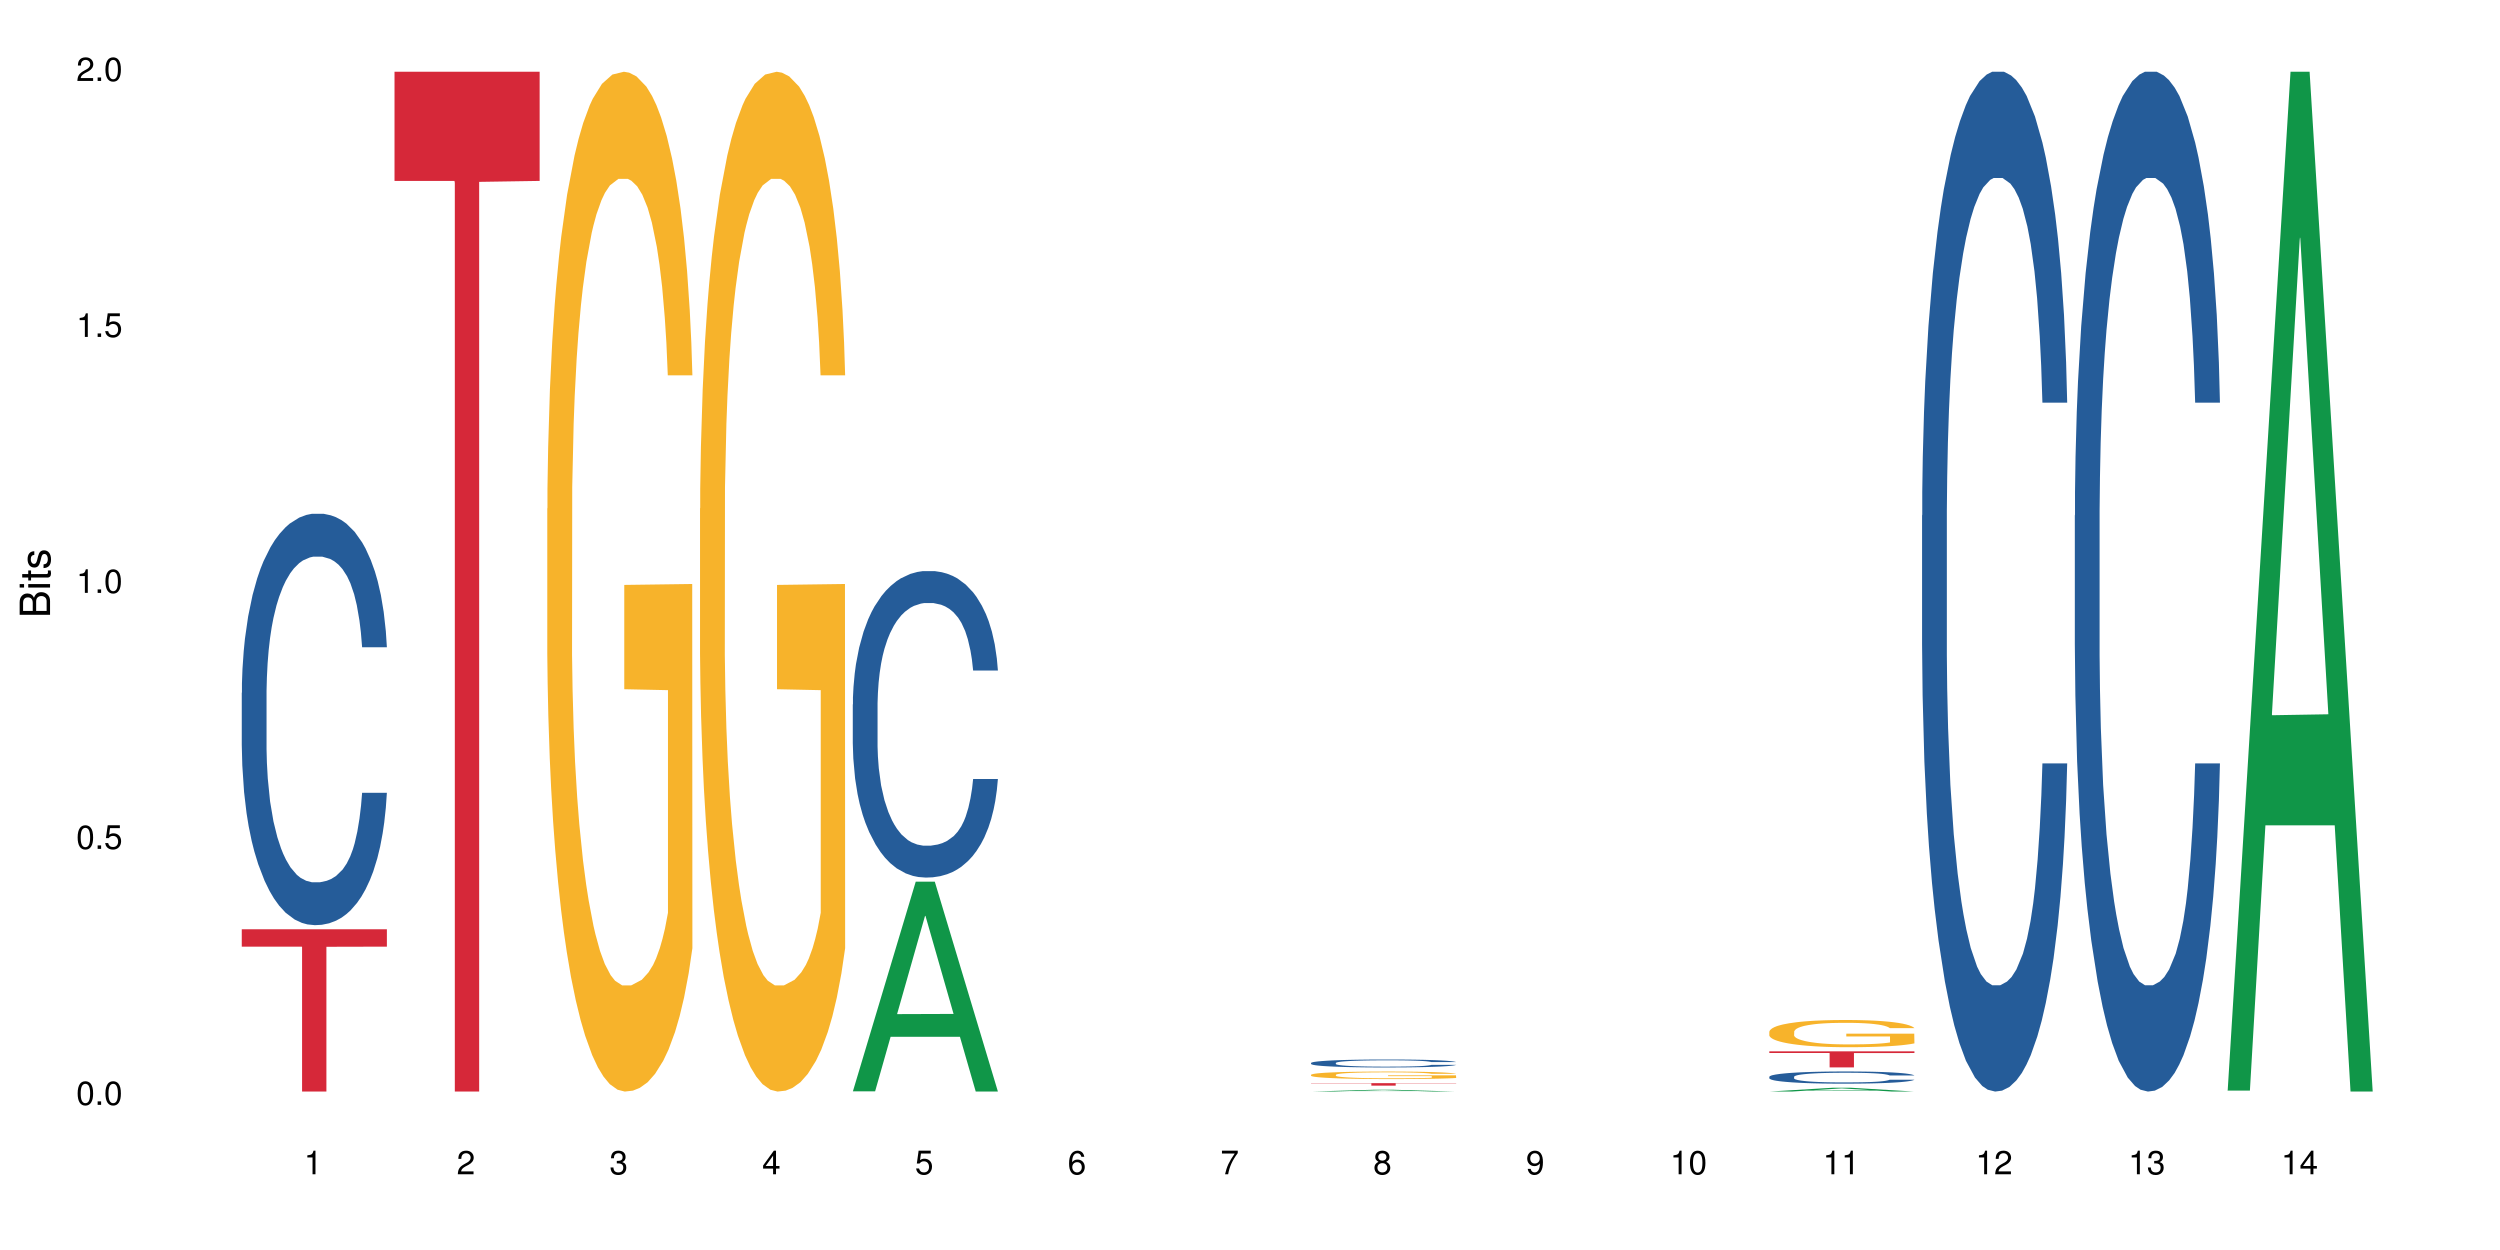<?xml version="1.0" encoding="UTF-8"?>
<svg xmlns="http://www.w3.org/2000/svg" xmlns:xlink="http://www.w3.org/1999/xlink" width="720pt" height="360pt" viewBox="0 0 720 360" version="1.1">
<defs>
<g>
<symbol overflow="visible" id="glyph0-0">
<path style="stroke:none;" d=""/>
</symbol>
<symbol overflow="visible" id="glyph0-1">
<path style="stroke:none;" d="M 2.641 -6.797 C 2 -6.797 1.422 -6.531 1.078 -6.047 C 0.641 -5.453 0.406 -4.547 0.406 -3.297 C 0.406 -1 1.188 0.219 2.641 0.219 C 4.078 0.219 4.859 -1 4.859 -3.234 C 4.859 -4.562 4.656 -5.438 4.203 -6.047 C 3.844 -6.531 3.281 -6.797 2.641 -6.797 Z M 2.641 -6.047 C 3.547 -6.047 4 -5.125 4 -3.312 C 4 -1.375 3.562 -0.484 2.625 -0.484 C 1.734 -0.484 1.281 -1.422 1.281 -3.281 C 1.281 -5.141 1.734 -6.047 2.641 -6.047 Z M 2.641 -6.047 "/>
</symbol>
<symbol overflow="visible" id="glyph0-2">
<path style="stroke:none;" d="M 1.828 -1 L 0.828 -1 L 0.828 0 L 1.828 0 Z M 1.828 -1 "/>
</symbol>
<symbol overflow="visible" id="glyph0-3">
<path style="stroke:none;" d="M 4.562 -6.797 L 1.062 -6.797 L 0.547 -3.094 L 1.328 -3.094 C 1.719 -3.562 2.047 -3.734 2.578 -3.734 C 3.484 -3.734 4.062 -3.109 4.062 -2.094 C 4.062 -1.125 3.484 -0.531 2.578 -0.531 C 1.828 -0.531 1.375 -0.906 1.188 -1.672 L 0.328 -1.672 C 0.453 -1.109 0.547 -0.844 0.75 -0.594 C 1.125 -0.078 1.828 0.219 2.594 0.219 C 3.969 0.219 4.922 -0.781 4.922 -2.219 C 4.922 -3.562 4.031 -4.484 2.719 -4.484 C 2.25 -4.484 1.859 -4.359 1.469 -4.062 L 1.734 -5.969 L 4.562 -5.969 Z M 4.562 -6.797 "/>
</symbol>
<symbol overflow="visible" id="glyph0-4">
<path style="stroke:none;" d="M 2.484 -4.844 L 2.484 0 L 3.328 0 L 3.328 -6.797 L 2.766 -6.797 C 2.469 -5.75 2.281 -5.609 0.984 -5.453 L 0.984 -4.844 Z M 2.484 -4.844 "/>
</symbol>
<symbol overflow="visible" id="glyph0-5">
<path style="stroke:none;" d="M 4.859 -0.828 L 1.281 -0.828 C 1.359 -1.391 1.672 -1.75 2.5 -2.234 L 3.469 -2.75 C 4.406 -3.266 4.906 -3.969 4.906 -4.812 C 4.906 -5.375 4.672 -5.906 4.266 -6.266 C 3.859 -6.625 3.375 -6.797 2.719 -6.797 C 1.859 -6.797 1.219 -6.5 0.844 -5.922 C 0.609 -5.562 0.5 -5.125 0.484 -4.438 L 1.328 -4.438 C 1.359 -4.906 1.406 -5.188 1.531 -5.406 C 1.75 -5.812 2.188 -6.062 2.703 -6.062 C 3.469 -6.062 4.031 -5.516 4.031 -4.781 C 4.031 -4.25 3.719 -3.797 3.125 -3.438 L 2.234 -2.938 C 0.812 -2.141 0.406 -1.5 0.328 0 L 4.859 0 Z M 4.859 -0.828 "/>
</symbol>
<symbol overflow="visible" id="glyph0-6">
<path style="stroke:none;" d="M 2.125 -3.125 L 2.578 -3.125 C 3.516 -3.125 3.984 -2.703 3.984 -1.891 C 3.984 -1.031 3.469 -0.531 2.578 -0.531 C 1.656 -0.531 1.203 -0.984 1.156 -1.969 L 0.312 -1.969 C 0.344 -1.422 0.438 -1.078 0.609 -0.766 C 0.953 -0.109 1.625 0.219 2.547 0.219 C 3.953 0.219 4.859 -0.609 4.859 -1.906 C 4.859 -2.766 4.516 -3.25 3.703 -3.516 C 4.344 -3.766 4.656 -4.25 4.656 -4.938 C 4.656 -6.109 3.875 -6.797 2.578 -6.797 C 1.203 -6.797 0.484 -6.047 0.453 -4.609 L 1.297 -4.609 C 1.312 -5.016 1.344 -5.25 1.453 -5.453 C 1.641 -5.828 2.062 -6.062 2.594 -6.062 C 3.344 -6.062 3.797 -5.625 3.797 -4.906 C 3.797 -4.422 3.609 -4.141 3.25 -3.984 C 3.016 -3.891 2.719 -3.844 2.125 -3.844 Z M 2.125 -3.125 "/>
</symbol>
<symbol overflow="visible" id="glyph0-7">
<path style="stroke:none;" d="M 3.141 -1.625 L 3.141 0 L 3.984 0 L 3.984 -1.625 L 4.984 -1.625 L 4.984 -2.391 L 3.984 -2.391 L 3.984 -6.797 L 3.359 -6.797 L 0.266 -2.516 L 0.266 -1.625 Z M 3.141 -2.391 L 1 -2.391 L 3.141 -5.359 Z M 3.141 -2.391 "/>
</symbol>
<symbol overflow="visible" id="glyph0-8">
<path style="stroke:none;" d="M 4.781 -5.031 C 4.609 -6.141 3.891 -6.797 2.844 -6.797 C 2.094 -6.797 1.422 -6.438 1.031 -5.828 C 0.609 -5.172 0.406 -4.344 0.406 -3.094 C 0.406 -1.953 0.578 -1.234 0.984 -0.625 C 1.359 -0.078 1.953 0.219 2.703 0.219 C 3.984 0.219 4.922 -0.734 4.922 -2.078 C 4.922 -3.344 4.062 -4.234 2.844 -4.234 C 2.172 -4.234 1.641 -3.969 1.281 -3.469 C 1.281 -5.125 1.828 -6.047 2.797 -6.047 C 3.391 -6.047 3.797 -5.672 3.938 -5.031 Z M 2.734 -3.484 C 3.547 -3.484 4.062 -2.922 4.062 -2 C 4.062 -1.156 3.484 -0.531 2.703 -0.531 C 1.922 -0.531 1.328 -1.188 1.328 -2.047 C 1.328 -2.891 1.906 -3.484 2.734 -3.484 Z M 2.734 -3.484 "/>
</symbol>
<symbol overflow="visible" id="glyph0-9">
<path style="stroke:none;" d="M 4.984 -6.797 L 0.438 -6.797 L 0.438 -5.969 L 4.109 -5.969 C 2.5 -3.656 1.828 -2.234 1.328 0 L 2.219 0 C 2.594 -2.172 3.453 -4.047 4.984 -6.094 Z M 4.984 -6.797 "/>
</symbol>
<symbol overflow="visible" id="glyph0-10">
<path style="stroke:none;" d="M 3.75 -3.578 C 4.453 -4 4.688 -4.344 4.688 -4.984 C 4.688 -6.047 3.844 -6.797 2.641 -6.797 C 1.438 -6.797 0.594 -6.047 0.594 -4.984 C 0.594 -4.359 0.828 -4.016 1.516 -3.578 C 0.734 -3.203 0.359 -2.641 0.359 -1.891 C 0.359 -0.641 1.297 0.219 2.641 0.219 C 3.984 0.219 4.922 -0.641 4.922 -1.875 C 4.922 -2.641 4.531 -3.203 3.75 -3.578 Z M 2.641 -6.047 C 3.359 -6.047 3.812 -5.625 3.812 -4.969 C 3.812 -4.344 3.344 -3.922 2.641 -3.922 C 1.922 -3.922 1.453 -4.344 1.453 -4.984 C 1.453 -5.625 1.922 -6.047 2.641 -6.047 Z M 2.641 -3.203 C 3.484 -3.203 4.062 -2.672 4.062 -1.875 C 4.062 -1.062 3.484 -0.531 2.625 -0.531 C 1.797 -0.531 1.219 -1.078 1.219 -1.875 C 1.219 -2.672 1.797 -3.203 2.641 -3.203 Z M 2.641 -3.203 "/>
</symbol>
<symbol overflow="visible" id="glyph0-11">
<path style="stroke:none;" d="M 0.516 -1.547 C 0.672 -0.438 1.406 0.219 2.438 0.219 C 3.188 0.219 3.859 -0.141 4.266 -0.75 C 4.688 -1.406 4.891 -2.25 4.891 -3.484 C 4.891 -4.625 4.703 -5.359 4.312 -5.953 C 3.938 -6.5 3.344 -6.797 2.594 -6.797 C 1.297 -6.797 0.359 -5.844 0.359 -4.516 C 0.359 -3.25 1.234 -2.344 2.453 -2.344 C 3.094 -2.344 3.562 -2.578 4.016 -3.109 C 4 -1.453 3.469 -0.531 2.5 -0.531 C 1.906 -0.531 1.484 -0.906 1.359 -1.547 Z M 2.578 -6.062 C 3.375 -6.062 3.969 -5.406 3.969 -4.531 C 3.969 -3.688 3.375 -3.094 2.547 -3.094 C 1.734 -3.094 1.234 -3.672 1.234 -4.578 C 1.234 -5.438 1.797 -6.062 2.578 -6.062 Z M 2.578 -6.062 "/>
</symbol>
<symbol overflow="visible" id="glyph1-0">
<path style="stroke:none;" d=""/>
</symbol>
<symbol overflow="visible" id="glyph1-1">
<path style="stroke:none;" d="M 0 -0.953 L 0 -4.891 C 0 -5.719 -0.234 -6.344 -0.734 -6.797 C -1.188 -7.234 -1.812 -7.469 -2.5 -7.469 C -3.547 -7.469 -4.188 -7 -4.625 -5.875 C -4.984 -6.672 -5.641 -7.094 -6.531 -7.094 C -7.156 -7.094 -7.734 -6.859 -8.141 -6.391 C -8.562 -5.938 -8.75 -5.344 -8.75 -4.5 L -8.75 -0.953 Z M -4.984 -2.062 L -7.766 -2.062 L -7.766 -4.219 C -7.766 -4.844 -7.688 -5.203 -7.453 -5.5 C -7.219 -5.812 -6.859 -5.969 -6.375 -5.969 C -5.906 -5.969 -5.531 -5.812 -5.297 -5.5 C -5.062 -5.203 -4.984 -4.844 -4.984 -4.219 Z M -0.984 -2.062 L -4 -2.062 L -4 -4.781 C -4 -5.328 -3.859 -5.688 -3.578 -5.953 C -3.297 -6.219 -2.922 -6.359 -2.484 -6.359 C -2.062 -6.359 -1.688 -6.219 -1.406 -5.953 C -1.109 -5.688 -0.984 -5.328 -0.984 -4.781 Z M -0.984 -2.062 "/>
</symbol>
<symbol overflow="visible" id="glyph1-2">
<path style="stroke:none;" d="M -6.281 -1.797 L -6.281 -0.797 L 0 -0.797 L 0 -1.797 Z M -8.75 -1.797 L -8.75 -0.797 L -7.484 -0.797 L -7.484 -1.797 Z M -8.75 -1.797 "/>
</symbol>
<symbol overflow="visible" id="glyph1-3">
<path style="stroke:none;" d="M -6.281 -3.047 L -6.281 -2.016 L -8.016 -2.016 L -8.016 -1.016 L -6.281 -1.016 L -6.281 -0.172 L -5.469 -0.172 L -5.469 -1.016 L -0.719 -1.016 C -0.078 -1.016 0.281 -1.453 0.281 -2.234 C 0.281 -2.469 0.25 -2.719 0.188 -3.047 L -0.641 -3.047 C -0.609 -2.922 -0.594 -2.766 -0.594 -2.562 C -0.594 -2.141 -0.719 -2.016 -1.156 -2.016 L -5.469 -2.016 L -5.469 -3.047 Z M -6.281 -3.047 "/>
</symbol>
<symbol overflow="visible" id="glyph1-4">
<path style="stroke:none;" d="M -4.531 -5.25 C -5.766 -5.25 -6.469 -4.422 -6.469 -2.969 C -6.469 -1.516 -5.719 -0.562 -4.547 -0.562 C -3.562 -0.562 -3.094 -1.062 -2.734 -2.562 L -2.516 -3.484 C -2.344 -4.188 -2.094 -4.469 -1.625 -4.469 C -1.047 -4.469 -0.641 -3.875 -0.641 -3 C -0.641 -2.453 -0.797 -2 -1.062 -1.75 C -1.25 -1.594 -1.422 -1.531 -1.875 -1.469 L -1.875 -0.406 C -0.422 -0.453 0.281 -1.266 0.281 -2.922 C 0.281 -4.5 -0.5 -5.516 -1.719 -5.516 C -2.656 -5.516 -3.172 -4.984 -3.469 -3.734 L -3.703 -2.766 C -3.891 -1.953 -4.156 -1.609 -4.594 -1.609 C -5.172 -1.609 -5.547 -2.125 -5.547 -2.938 C -5.547 -3.75 -5.203 -4.172 -4.531 -4.203 Z M -4.531 -5.25 "/>
</symbol>
</g>
</defs>
<g id="surface37683">
<rect x="0" y="0" width="720" height="360" style="fill:rgb(100%,100%,100%);fill-opacity:1;stroke:none;"/>
<path style=" stroke:none;fill-rule:nonzero;fill:rgb(14.51%,36.078%,60%);fill-opacity:1;" d="M 69.629 199.523 L 69.68 199.414 L 69.68 196.816 L 69.832 192.699 L 70.191 187.504 L 70.547 183.93 L 71.465 177.539 L 72.738 171.367 L 74.062 166.602 L 75.031 163.785 L 75.898 161.621 L 77.887 157.613 L 79.16 155.555 L 80.535 153.715 L 82.219 151.875 L 83.441 150.793 L 86.195 149.059 L 88.234 148.301 L 89.812 147.977 L 93.227 147.977 L 95.266 148.41 L 96.746 148.949 L 98.375 149.816 L 99.75 150.793 L 102.148 153.172 L 104.289 156.207 L 105.258 157.938 L 106.785 161.297 L 107.957 164.543 L 108.773 167.359 L 109.691 171.367 L 110.504 176.238 L 111.117 181.762 L 111.422 186.418 L 104.289 186.418 L 103.93 182.086 L 103.523 178.73 L 102.758 174.289 L 101.992 171.148 L 100.922 168.008 L 99.957 165.953 L 98.629 163.895 L 97.457 162.594 L 96.234 161.621 L 95.062 160.969 L 92.82 160.32 L 90.219 160.32 L 89.254 160.539 L 87.266 161.402 L 86.195 162.16 L 84.664 163.68 L 83.594 165.086 L 82.32 167.25 L 81.453 169.094 L 80.383 171.91 L 79.617 174.398 L 78.754 177.973 L 78.242 180.68 L 77.785 183.711 L 77.375 187.285 L 77.07 191.078 L 76.867 195.082 L 76.766 198.98 L 76.766 215.766 L 76.867 219.664 L 77.121 224.215 L 77.785 230.82 L 78.754 236.559 L 79.875 241.109 L 80.945 244.355 L 81.555 245.871 L 82.371 247.605 L 83.645 249.77 L 85.48 251.938 L 86.551 252.805 L 88.184 253.668 L 89.863 254.102 L 92.105 254.102 L 94.094 253.668 L 95.418 253.129 L 96.797 252.262 L 98.68 250.422 L 99.852 248.688 L 100.871 246.629 L 101.637 244.574 L 102.148 242.84 L 102.91 239.484 L 103.523 235.801 L 103.98 232.012 L 104.289 228.328 L 111.422 228.328 L 111.117 232.66 L 110.66 236.883 L 110.199 240.023 L 109.484 243.816 L 108.672 247.172 L 107.5 250.961 L 106.531 253.453 L 105.258 256.16 L 104.082 258.219 L 102.809 260.059 L 100.922 262.227 L 99.699 263.309 L 98.375 264.281 L 96.797 265.148 L 94.809 265.906 L 92.668 266.34 L 90.68 266.449 L 88.539 266.23 L 86.957 265.797 L 84.867 264.824 L 82.27 262.875 L 80.383 260.816 L 78.906 258.758 L 77.633 256.594 L 76.203 253.668 L 74.371 248.906 L 73.25 245.223 L 72.484 242.191 L 71.617 237.969 L 71.004 234.176 L 70.293 228.113 L 69.781 220.422 L 69.629 214.469 Z M 69.629 199.523 "/>
<path style=" stroke:none;fill-rule:nonzero;fill:rgb(83.922%,15.686%,22.353%);fill-opacity:1;" d="M 69.629 267.629 L 111.422 267.629 L 111.422 272.633 L 94.004 272.676 L 94.004 314.371 L 86.996 314.371 L 86.996 272.719 L 86.895 272.633 L 69.629 272.633 Z M 69.629 267.629 "/>
<path style=" stroke:none;fill-rule:nonzero;fill:rgb(83.922%,15.686%,22.353%);fill-opacity:1;" d="M 113.621 20.664 L 155.418 20.664 L 155.418 52.102 L 138 52.379 L 138 314.371 L 130.988 314.371 L 130.988 52.652 L 130.887 52.102 L 113.621 52.102 Z M 113.621 20.664 "/>
<path style=" stroke:none;fill-rule:nonzero;fill:rgb(96.863%,70.196%,16.863%);fill-opacity:1;" d="M 157.617 146.461 L 157.668 146.191 L 157.668 140.828 L 157.871 128.758 L 158.379 112.129 L 159.043 98.449 L 159.758 87.719 L 160.215 82.086 L 160.98 74.039 L 161.641 68.141 L 163.324 56.07 L 165.465 44.805 L 166.637 39.977 L 167.961 35.414 L 169.848 30.32 L 170.715 28.441 L 173.363 24.148 L 176.371 21.469 L 179.684 20.664 L 181.215 20.93 L 183.305 22.004 L 186.156 24.953 L 187.789 27.637 L 189.062 30.32 L 190.387 33.805 L 192.02 39.172 L 193.547 45.609 L 194.773 52.047 L 195.996 60.094 L 197.016 68.676 L 197.879 78.062 L 198.645 89.328 L 199.105 98.715 L 199.41 108.105 L 192.324 108.105 L 191.918 98.715 L 191.457 91.477 L 190.695 82.625 L 189.93 76.188 L 189.164 71.09 L 187.738 64.117 L 186.516 59.824 L 184.984 56.07 L 183.508 53.656 L 181.824 52.047 L 180.805 51.508 L 178.105 51.508 L 175.66 53.387 L 174.23 55.531 L 173.211 57.68 L 171.785 61.703 L 170.918 64.922 L 170.41 67.066 L 168.879 75.383 L 167.859 82.891 L 167.301 87.988 L 166.586 96.035 L 166.078 103.277 L 165.516 114.004 L 165.211 122.051 L 164.801 140.293 L 164.75 188.574 L 164.906 198.766 L 165.211 209.762 L 165.617 219.418 L 166.23 229.609 L 166.84 237.391 L 167.91 247.852 L 168.828 254.824 L 169.543 259.383 L 170.918 266.625 L 171.48 269.039 L 172.805 273.867 L 174.18 277.625 L 175.863 280.844 L 177.137 282.453 L 179.176 283.793 L 181.773 283.793 L 184.832 282.184 L 186.77 280.039 L 188.094 277.891 L 188.961 276.016 L 190.031 273.062 L 190.797 270.383 L 191.512 267.43 L 192.375 262.871 L 192.375 198.766 L 179.789 198.496 L 179.789 168.457 L 199.359 168.188 L 199.41 273.062 L 198.34 280.305 L 197.016 287.281 L 195.738 292.645 L 194.414 297.203 L 192.527 302.301 L 191 305.52 L 188.656 309.273 L 186.516 311.688 L 184.273 313.297 L 182.285 314.102 L 179.941 314.371 L 177.852 313.836 L 175.609 312.227 L 173.824 310.078 L 172.191 307.398 L 170.562 303.91 L 168.523 298.277 L 167.199 293.719 L 165.82 288.086 L 164.445 281.379 L 163.223 274.137 L 162.406 268.504 L 161.59 262.066 L 160.727 254.02 L 159.91 244.898 L 159.297 236.586 L 158.738 227.195 L 158.328 218.344 L 157.922 206.277 L 157.719 196.621 L 157.617 188.305 Z M 157.617 146.461 "/>
<path style=" stroke:none;fill-rule:nonzero;fill:rgb(96.863%,70.196%,16.863%);fill-opacity:1;" d="M 201.609 146.461 L 201.66 146.191 L 201.66 140.828 L 201.863 128.758 L 202.375 112.129 L 203.035 98.449 L 203.75 87.719 L 204.207 82.086 L 204.973 74.039 L 205.637 68.141 L 207.316 56.07 L 209.457 44.805 L 210.629 39.977 L 211.957 35.414 L 213.844 30.32 L 214.707 28.441 L 217.359 24.148 L 220.367 21.469 L 223.68 20.664 L 225.207 20.93 L 227.297 22.004 L 230.152 24.953 L 231.781 27.637 L 233.059 30.32 L 234.383 33.805 L 236.012 39.172 L 237.543 45.609 L 238.766 52.047 L 239.988 60.094 L 241.008 68.676 L 241.875 78.062 L 242.641 89.328 L 243.098 98.715 L 243.402 108.105 L 236.32 108.105 L 235.91 98.715 L 235.453 91.477 L 234.688 82.625 L 233.922 76.188 L 233.16 71.09 L 231.73 64.117 L 230.508 59.824 L 228.98 56.07 L 227.5 53.656 L 225.82 52.047 L 224.801 51.508 L 222.098 51.508 L 219.652 53.387 L 218.227 55.531 L 217.207 57.68 L 215.777 61.703 L 214.914 64.922 L 214.402 67.066 L 212.875 75.383 L 211.855 82.891 L 211.293 87.988 L 210.578 96.035 L 210.07 103.277 L 209.508 114.004 L 209.203 122.051 L 208.797 140.293 L 208.746 188.574 L 208.898 198.766 L 209.203 209.762 L 209.613 219.418 L 210.223 229.609 L 210.836 237.391 L 211.906 247.852 L 212.824 254.824 L 213.535 259.383 L 214.914 266.625 L 215.473 269.039 L 216.797 273.867 L 218.176 277.625 L 219.855 280.844 L 221.129 282.453 L 223.168 283.793 L 225.77 283.793 L 228.828 282.184 L 230.762 280.039 L 232.09 277.891 L 232.953 276.016 L 234.023 273.062 L 234.789 270.383 L 235.504 267.43 L 236.371 262.871 L 236.371 198.766 L 223.781 198.496 L 223.781 168.457 L 243.352 168.188 L 243.402 273.062 L 242.332 280.305 L 241.008 287.281 L 239.734 292.645 L 238.41 297.203 L 236.523 302.301 L 234.992 305.52 L 232.648 309.273 L 230.508 311.688 L 228.266 313.297 L 226.277 314.102 L 223.934 314.371 L 221.844 313.836 L 219.602 312.227 L 217.816 310.078 L 216.188 307.398 L 214.555 303.91 L 212.516 298.277 L 211.191 293.719 L 209.816 288.086 L 208.438 281.379 L 207.215 274.137 L 206.402 268.504 L 205.586 262.066 L 204.719 254.02 L 203.902 244.898 L 203.293 236.586 L 202.73 227.195 L 202.324 218.344 L 201.914 206.277 L 201.711 196.621 L 201.609 188.305 Z M 201.609 146.461 "/>
<path style=" stroke:none;fill-rule:nonzero;fill:rgb(6.275%,58.824%,28.235%);fill-opacity:1;" d="M 245.602 314.312 L 245.648 314.258 L 263.73 253.926 L 269.223 253.926 L 287.398 314.371 L 281.012 314.371 L 276.457 298.594 L 256.496 298.594 L 252.031 314.312 L 245.602 314.312 L 258.418 292.066 L 274.625 292.008 L 266.543 263.801 L 266.457 263.742 L 266.367 263.914 L 258.375 292.008 L 258.418 292.066 Z M 245.602 314.312 "/>
<path style=" stroke:none;fill-rule:nonzero;fill:rgb(14.51%,36.078%,60%);fill-opacity:1;" d="M 245.602 202.883 L 245.652 202.805 L 245.652 200.867 L 245.809 197.801 L 246.164 193.93 L 246.52 191.266 L 247.438 186.504 L 248.711 181.906 L 250.035 178.355 L 251.004 176.258 L 251.871 174.645 L 253.859 171.66 L 255.133 170.129 L 256.512 168.754 L 258.191 167.383 L 259.414 166.578 L 262.168 165.285 L 264.207 164.723 L 265.785 164.48 L 269.199 164.48 L 271.238 164.801 L 272.719 165.207 L 274.348 165.852 L 275.727 166.578 L 278.121 168.352 L 280.262 170.609 L 281.23 171.902 L 282.758 174.402 L 283.93 176.824 L 284.746 178.922 L 285.664 181.906 L 286.48 185.539 L 287.09 189.652 L 287.398 193.121 L 280.262 193.121 L 279.906 189.895 L 279.496 187.395 L 278.73 184.086 L 277.969 181.746 L 276.898 179.406 L 275.93 177.871 L 274.605 176.34 L 273.43 175.371 L 272.207 174.645 L 271.035 174.16 L 268.793 173.676 L 266.195 173.676 L 265.227 173.84 L 263.238 174.484 L 262.168 175.047 L 260.637 176.18 L 259.566 177.227 L 258.293 178.84 L 257.426 180.211 L 256.355 182.309 L 255.594 184.164 L 254.727 186.828 L 254.215 188.844 L 253.758 191.105 L 253.352 193.766 L 253.043 196.59 L 252.84 199.574 L 252.738 202.48 L 252.738 214.984 L 252.84 217.891 L 253.094 221.277 L 253.758 226.199 L 254.727 230.477 L 255.848 233.867 L 256.918 236.285 L 257.531 237.414 L 258.344 238.707 L 259.617 240.32 L 261.453 241.934 L 262.523 242.578 L 264.156 243.223 L 265.836 243.547 L 268.078 243.547 L 270.066 243.223 L 271.395 242.82 L 272.77 242.176 L 274.656 240.805 L 275.828 239.512 L 276.848 237.98 L 277.609 236.445 L 278.121 235.156 L 278.887 232.656 L 279.496 229.91 L 279.957 227.09 L 280.262 224.344 L 287.398 224.344 L 287.09 227.57 L 286.633 230.719 L 286.172 233.059 L 285.461 235.883 L 284.645 238.383 L 283.473 241.207 L 282.504 243.062 L 281.23 245.078 L 280.059 246.613 L 278.781 247.984 L 276.898 249.598 L 275.676 250.406 L 274.348 251.133 L 272.77 251.777 L 270.781 252.34 L 268.641 252.664 L 266.652 252.746 L 264.512 252.582 L 262.934 252.262 L 260.844 251.535 L 258.242 250.082 L 256.355 248.551 L 254.879 247.016 L 253.605 245.402 L 252.18 243.223 L 250.344 239.676 L 249.223 236.93 L 248.457 234.672 L 247.59 231.527 L 246.98 228.703 L 246.266 224.184 L 245.754 218.457 L 245.602 214.02 Z M 245.602 202.883 "/>
<path style=" stroke:none;fill-rule:nonzero;fill:rgb(6.275%,58.824%,28.235%);fill-opacity:1;" d="M 377.582 314.371 L 377.629 314.371 L 395.711 313.844 L 401.203 313.844 L 419.375 314.371 L 412.992 314.371 L 408.438 314.234 L 388.477 314.234 L 384.012 314.371 L 377.582 314.371 L 390.398 314.176 L 406.605 314.176 L 398.523 313.93 L 398.348 313.93 L 390.352 314.176 L 390.398 314.176 Z M 377.582 314.371 "/>
<path style=" stroke:none;fill-rule:nonzero;fill:rgb(14.51%,36.078%,60%);fill-opacity:1;" d="M 377.582 306.133 L 377.633 306.133 L 377.633 306.082 L 377.785 306 L 378.145 305.902 L 378.5 305.832 L 379.418 305.707 L 380.691 305.59 L 382.016 305.496 L 382.984 305.441 L 383.852 305.398 L 385.84 305.32 L 387.113 305.281 L 388.488 305.246 L 390.172 305.211 L 391.395 305.191 L 394.148 305.156 L 396.188 305.141 L 397.766 305.137 L 401.18 305.137 L 403.219 305.145 L 404.699 305.156 L 406.328 305.172 L 407.703 305.191 L 410.102 305.234 L 412.242 305.293 L 413.211 305.328 L 414.738 305.395 L 415.91 305.457 L 416.727 305.512 L 417.645 305.59 L 418.461 305.684 L 419.07 305.789 L 419.375 305.879 L 412.242 305.879 L 411.883 305.797 L 411.477 305.73 L 410.711 305.645 L 409.949 305.586 L 408.879 305.523 L 407.91 305.484 L 406.582 305.445 L 405.41 305.418 L 404.188 305.398 L 403.016 305.387 L 400.773 305.375 L 398.176 305.375 L 397.207 305.379 L 395.219 305.395 L 394.148 305.41 L 392.617 305.441 L 391.547 305.469 L 390.273 305.508 L 389.406 305.543 L 388.336 305.598 L 387.574 305.648 L 386.707 305.715 L 386.195 305.77 L 385.738 305.828 L 385.332 305.898 L 385.023 305.969 L 384.82 306.047 L 384.719 306.125 L 384.719 306.449 L 384.82 306.523 L 385.074 306.613 L 385.738 306.738 L 386.707 306.852 L 387.828 306.938 L 388.898 307 L 389.508 307.031 L 390.324 307.066 L 391.598 307.105 L 393.434 307.148 L 394.504 307.164 L 396.137 307.184 L 397.816 307.191 L 400.059 307.191 L 402.047 307.184 L 403.371 307.172 L 404.75 307.156 L 406.633 307.121 L 407.809 307.086 L 408.828 307.047 L 409.59 307.008 L 410.102 306.973 L 410.863 306.906 L 411.477 306.836 L 411.934 306.762 L 412.242 306.691 L 419.375 306.691 L 419.07 306.773 L 418.613 306.855 L 418.152 306.918 L 417.441 306.992 L 416.625 307.055 L 415.453 307.129 L 414.484 307.18 L 413.211 307.23 L 412.039 307.27 L 410.762 307.305 L 408.879 307.348 L 407.652 307.367 L 406.328 307.387 L 404.75 307.406 L 402.762 307.418 L 400.621 307.426 L 398.633 307.43 L 396.492 307.426 L 394.914 307.418 L 392.824 307.398 L 390.223 307.359 L 388.336 307.32 L 386.859 307.281 L 385.586 307.238 L 384.156 307.184 L 382.324 307.09 L 381.203 307.02 L 380.438 306.961 L 379.57 306.879 L 378.961 306.805 L 378.246 306.688 L 377.734 306.539 L 377.582 306.422 Z M 377.582 306.133 "/>
<path style=" stroke:none;fill-rule:nonzero;fill:rgb(96.863%,70.196%,16.863%);fill-opacity:1;" d="M 377.582 309.535 L 377.633 309.531 L 377.633 309.492 L 377.836 309.406 L 378.348 309.281 L 379.012 309.18 L 379.723 309.102 L 380.184 309.062 L 380.945 309 L 381.609 308.957 L 383.293 308.871 L 385.434 308.785 L 386.605 308.75 L 387.93 308.719 L 389.816 308.68 L 390.684 308.668 L 393.332 308.637 L 396.34 308.613 L 399.652 308.609 L 401.18 308.609 L 403.27 308.617 L 406.125 308.641 L 407.758 308.66 L 409.031 308.68 L 410.355 308.707 L 411.988 308.746 L 413.516 308.793 L 414.738 308.84 L 415.961 308.898 L 416.98 308.961 L 417.848 309.031 L 418.613 309.113 L 419.07 309.184 L 419.375 309.254 L 412.293 309.254 L 411.883 309.184 L 411.426 309.129 L 410.66 309.066 L 409.898 309.02 L 409.133 308.98 L 407.703 308.93 L 406.48 308.898 L 404.953 308.871 L 403.477 308.852 L 401.793 308.84 L 400.773 308.836 L 398.07 308.836 L 395.625 308.852 L 394.199 308.867 L 393.18 308.883 L 391.754 308.91 L 390.887 308.934 L 390.375 308.949 L 388.848 309.012 L 387.828 309.066 L 387.266 309.105 L 386.555 309.164 L 386.043 309.219 L 385.484 309.297 L 385.176 309.355 L 384.77 309.488 L 384.719 309.844 L 384.871 309.918 L 385.176 310 L 385.586 310.07 L 386.195 310.145 L 386.809 310.203 L 387.879 310.281 L 388.797 310.332 L 389.508 310.367 L 390.887 310.418 L 391.445 310.438 L 392.77 310.473 L 394.148 310.5 L 395.828 310.523 L 397.105 310.535 L 399.141 310.547 L 401.742 310.547 L 404.801 310.531 L 406.738 310.516 L 408.062 310.5 L 408.93 310.488 L 410 310.465 L 410.762 310.445 L 411.477 310.426 L 412.344 310.391 L 412.344 309.918 L 399.754 309.918 L 399.754 309.695 L 419.324 309.695 L 419.375 310.465 L 418.305 310.52 L 416.98 310.57 L 415.707 310.609 L 414.383 310.645 L 412.496 310.68 L 410.969 310.703 L 408.621 310.734 L 406.48 310.75 L 404.238 310.762 L 402.25 310.77 L 399.906 310.77 L 397.816 310.766 L 395.574 310.754 L 393.789 310.738 L 392.16 310.719 L 390.527 310.691 L 388.488 310.652 L 387.164 310.617 L 385.789 310.578 L 384.414 310.527 L 383.191 310.473 L 382.375 310.434 L 381.559 310.387 L 380.691 310.324 L 379.875 310.258 L 379.266 310.199 L 378.703 310.129 L 378.297 310.062 L 377.891 309.977 L 377.684 309.902 L 377.582 309.844 Z M 377.582 309.535 "/>
<path style=" stroke:none;fill-rule:nonzero;fill:rgb(83.922%,15.686%,22.353%);fill-opacity:1;" d="M 377.582 311.949 L 419.375 311.949 L 419.375 312.027 L 401.957 312.027 L 401.957 312.664 L 394.949 312.664 L 394.949 312.027 L 377.582 312.027 Z M 377.582 311.949 "/>
<path style=" stroke:none;fill-rule:nonzero;fill:rgb(6.275%,58.824%,28.235%);fill-opacity:1;" d="M 509.562 314.371 L 509.609 314.367 L 527.691 313.277 L 533.184 313.277 L 551.355 314.371 L 544.973 314.371 L 540.418 314.086 L 520.457 314.086 L 515.992 314.371 L 509.562 314.371 L 522.379 313.969 L 538.586 313.965 L 530.504 313.457 L 530.324 313.457 L 522.332 313.965 L 522.379 313.969 Z M 509.562 314.371 "/>
<path style=" stroke:none;fill-rule:nonzero;fill:rgb(14.51%,36.078%,60%);fill-opacity:1;" d="M 509.562 310.113 L 509.613 310.113 L 509.613 310.035 L 509.766 309.914 L 510.125 309.758 L 510.48 309.652 L 511.398 309.465 L 512.672 309.281 L 513.996 309.141 L 514.965 309.055 L 515.832 308.992 L 517.82 308.871 L 519.094 308.812 L 520.469 308.758 L 522.152 308.703 L 523.375 308.672 L 526.129 308.617 L 528.168 308.598 L 529.746 308.586 L 533.16 308.586 L 535.199 308.602 L 536.68 308.617 L 538.309 308.641 L 539.684 308.672 L 542.082 308.742 L 544.223 308.832 L 545.191 308.883 L 546.719 308.98 L 547.891 309.078 L 548.707 309.16 L 549.625 309.281 L 550.441 309.426 L 551.051 309.59 L 551.355 309.727 L 544.223 309.727 L 543.863 309.598 L 543.457 309.5 L 542.691 309.367 L 541.93 309.273 L 540.859 309.18 L 539.891 309.121 L 538.562 309.059 L 537.391 309.02 L 536.168 308.992 L 534.996 308.973 L 532.754 308.953 L 530.152 308.953 L 529.188 308.961 L 527.199 308.984 L 526.129 309.008 L 524.598 309.051 L 523.527 309.094 L 522.254 309.16 L 521.387 309.211 L 520.316 309.297 L 519.555 309.371 L 518.688 309.477 L 518.176 309.555 L 517.719 309.645 L 517.309 309.754 L 517.004 309.863 L 516.801 309.984 L 516.699 310.098 L 516.699 310.598 L 516.801 310.711 L 517.055 310.848 L 517.719 311.043 L 518.688 311.211 L 519.809 311.348 L 520.879 311.445 L 521.488 311.488 L 522.305 311.539 L 523.578 311.605 L 525.414 311.668 L 526.484 311.695 L 528.117 311.719 L 529.797 311.73 L 532.039 311.73 L 534.027 311.719 L 535.352 311.703 L 536.73 311.68 L 538.613 311.625 L 539.789 311.57 L 540.805 311.512 L 541.57 311.449 L 542.082 311.398 L 542.844 311.301 L 543.457 311.191 L 543.914 311.078 L 544.223 310.969 L 551.355 310.969 L 551.051 311.098 L 550.594 311.223 L 550.133 311.316 L 549.422 311.426 L 548.605 311.527 L 547.434 311.641 L 546.465 311.715 L 545.191 311.793 L 544.016 311.855 L 542.742 311.91 L 540.859 311.973 L 539.633 312.004 L 538.309 312.035 L 536.73 312.059 L 534.742 312.082 L 532.602 312.094 L 530.613 312.098 L 528.473 312.094 L 526.891 312.078 L 524.801 312.051 L 522.203 311.992 L 520.316 311.93 L 518.84 311.871 L 517.566 311.805 L 516.137 311.719 L 514.305 311.578 L 513.184 311.469 L 512.418 311.379 L 511.551 311.254 L 510.938 311.141 L 510.227 310.961 L 509.715 310.734 L 509.562 310.559 Z M 509.562 310.113 "/>
<path style=" stroke:none;fill-rule:nonzero;fill:rgb(96.863%,70.196%,16.863%);fill-opacity:1;" d="M 509.562 297.117 L 509.613 297.109 L 509.613 296.965 L 509.816 296.645 L 510.328 296.199 L 510.992 295.836 L 511.703 295.547 L 512.164 295.398 L 512.926 295.184 L 513.59 295.023 L 515.273 294.703 L 517.414 294.402 L 518.586 294.273 L 519.91 294.152 L 521.797 294.016 L 522.66 293.965 L 525.312 293.852 L 528.32 293.777 L 531.633 293.758 L 533.16 293.766 L 535.25 293.793 L 538.105 293.871 L 539.734 293.941 L 541.012 294.016 L 542.336 294.109 L 543.965 294.25 L 545.496 294.422 L 546.719 294.594 L 547.941 294.809 L 548.961 295.039 L 549.828 295.289 L 550.594 295.59 L 551.051 295.84 L 551.355 296.094 L 544.273 296.094 L 543.863 295.84 L 543.406 295.648 L 542.641 295.41 L 541.875 295.238 L 541.113 295.102 L 539.684 294.918 L 538.461 294.801 L 536.934 294.703 L 535.453 294.637 L 533.773 294.594 L 532.754 294.582 L 530.051 294.582 L 527.605 294.629 L 526.18 294.688 L 525.16 294.746 L 523.73 294.852 L 522.867 294.938 L 522.355 294.996 L 520.828 295.219 L 519.809 295.418 L 519.246 295.555 L 518.535 295.77 L 518.023 295.965 L 517.465 296.25 L 517.156 296.465 L 516.75 296.953 L 516.699 298.242 L 516.852 298.512 L 517.156 298.809 L 517.566 299.066 L 518.176 299.336 L 518.789 299.543 L 519.859 299.824 L 520.777 300.012 L 521.488 300.133 L 522.867 300.324 L 523.426 300.391 L 524.75 300.52 L 526.129 300.617 L 527.809 300.703 L 529.082 300.746 L 531.121 300.785 L 533.723 300.785 L 536.781 300.742 L 538.719 300.684 L 540.043 300.625 L 540.91 300.574 L 541.98 300.496 L 542.742 300.426 L 543.457 300.348 L 544.324 300.227 L 544.324 298.512 L 531.734 298.508 L 531.734 297.703 L 551.305 297.695 L 551.355 300.496 L 550.285 300.691 L 548.961 300.875 L 547.688 301.02 L 546.363 301.141 L 544.477 301.277 L 542.945 301.363 L 540.602 301.465 L 538.461 301.527 L 536.219 301.57 L 534.23 301.594 L 531.887 301.602 L 529.797 301.586 L 527.555 301.543 L 525.77 301.484 L 524.141 301.414 L 522.508 301.32 L 520.469 301.172 L 519.145 301.047 L 517.77 300.898 L 516.395 300.719 L 515.168 300.527 L 514.355 300.375 L 513.539 300.203 L 512.672 299.988 L 511.855 299.746 L 511.246 299.523 L 510.684 299.273 L 510.277 299.035 L 509.867 298.715 L 509.664 298.457 L 509.562 298.234 Z M 509.562 297.117 "/>
<path style=" stroke:none;fill-rule:nonzero;fill:rgb(83.922%,15.686%,22.353%);fill-opacity:1;" d="M 509.562 302.781 L 551.355 302.781 L 551.355 303.273 L 533.938 303.281 L 533.938 307.406 L 526.93 307.406 L 526.93 303.285 L 526.828 303.273 L 509.562 303.273 Z M 509.562 302.781 "/>
<path style=" stroke:none;fill-rule:nonzero;fill:rgb(14.51%,36.078%,60%);fill-opacity:1;" d="M 553.555 148.457 L 553.609 148.188 L 553.609 141.742 L 553.762 131.543 L 554.117 118.656 L 554.473 109.797 L 555.391 93.957 L 556.664 78.652 L 557.992 66.84 L 558.961 59.859 L 559.824 54.492 L 561.812 44.559 L 563.086 39.457 L 564.465 34.891 L 566.145 30.328 L 567.367 27.645 L 570.121 23.348 L 572.16 21.469 L 573.738 20.664 L 577.156 20.664 L 579.195 21.738 L 580.672 23.078 L 582.301 25.227 L 583.68 27.645 L 586.074 33.551 L 588.215 41.066 L 589.184 45.363 L 590.711 53.684 L 591.883 61.738 L 592.699 68.719 L 593.617 78.652 L 594.434 90.734 L 595.043 104.426 L 595.352 115.969 L 588.215 115.969 L 587.859 105.23 L 587.449 96.91 L 586.688 85.902 L 585.922 78.117 L 584.852 70.332 L 583.883 65.23 L 582.559 60.129 L 581.387 56.906 L 580.16 54.492 L 578.988 52.879 L 576.746 51.27 L 574.148 51.27 L 573.18 51.805 L 571.191 53.953 L 570.121 55.832 L 568.594 59.59 L 567.523 63.082 L 566.246 68.449 L 565.383 73.016 L 564.312 79.996 L 563.547 86.172 L 562.68 95.031 L 562.172 101.742 L 561.711 109.258 L 561.305 118.117 L 560.996 127.516 L 560.793 137.449 L 560.691 147.113 L 560.691 188.727 L 560.793 198.391 L 561.051 209.668 L 561.711 226.043 L 562.68 240.273 L 563.801 251.547 L 564.871 259.602 L 565.484 263.359 L 566.297 267.656 L 567.574 273.027 L 569.406 278.395 L 570.477 280.543 L 572.109 282.691 L 573.789 283.766 L 576.035 283.766 L 578.02 282.691 L 579.348 281.348 L 580.723 279.199 L 582.609 274.637 L 583.781 270.34 L 584.801 265.242 L 585.562 260.141 L 586.074 255.844 L 586.84 247.52 L 587.449 238.395 L 587.91 228.996 L 588.215 219.867 L 595.352 219.867 L 595.043 230.609 L 594.586 241.078 L 594.129 248.863 L 593.414 258.262 L 592.598 266.582 L 591.426 275.98 L 590.457 282.152 L 589.184 288.867 L 588.012 293.969 L 586.738 298.531 L 584.852 303.898 L 583.629 306.586 L 582.301 309 L 580.723 311.148 L 578.734 313.027 L 576.594 314.102 L 574.605 314.371 L 572.465 313.832 L 570.887 312.762 L 568.797 310.344 L 566.195 305.512 L 564.312 300.41 L 562.832 295.309 L 561.559 289.941 L 560.133 282.691 L 558.297 270.879 L 557.176 261.75 L 556.41 254.234 L 555.543 243.762 L 554.934 234.367 L 554.219 219.332 L 553.711 200.27 L 553.555 185.504 Z M 553.555 148.457 "/>
<path style=" stroke:none;fill-rule:nonzero;fill:rgb(14.51%,36.078%,60%);fill-opacity:1;" d="M 597.551 148.457 L 597.602 148.188 L 597.602 141.742 L 597.754 131.543 L 598.109 118.656 L 598.469 109.797 L 599.387 93.957 L 600.66 78.652 L 601.984 66.84 L 602.953 59.859 L 603.82 54.492 L 605.809 44.559 L 607.082 39.457 L 608.457 34.891 L 610.141 30.328 L 611.363 27.645 L 614.113 23.348 L 616.152 21.469 L 617.734 20.664 L 621.148 20.664 L 623.188 21.738 L 624.664 23.078 L 626.297 25.227 L 627.672 27.645 L 630.066 33.551 L 632.207 41.066 L 633.176 45.363 L 634.707 53.684 L 635.879 61.738 L 636.691 68.719 L 637.609 78.652 L 638.426 90.734 L 639.039 104.426 L 639.344 115.969 L 632.207 115.969 L 631.852 105.23 L 631.445 96.91 L 630.68 85.902 L 629.914 78.117 L 628.844 70.332 L 627.875 65.23 L 626.551 60.129 L 625.379 56.906 L 624.156 54.492 L 622.984 52.879 L 620.742 51.27 L 618.141 51.27 L 617.172 51.805 L 615.184 53.953 L 614.113 55.832 L 612.586 59.59 L 611.516 63.082 L 610.242 68.449 L 609.375 73.016 L 608.305 79.996 L 607.539 86.172 L 606.672 95.031 L 606.164 101.742 L 605.703 109.258 L 605.297 118.117 L 604.992 127.516 L 604.789 137.449 L 604.684 147.113 L 604.684 188.727 L 604.789 198.391 L 605.043 209.668 L 605.703 226.043 L 606.672 240.273 L 607.793 251.547 L 608.863 259.602 L 609.477 263.359 L 610.293 267.656 L 611.566 273.027 L 613.402 278.395 L 614.473 280.543 L 616.102 282.691 L 617.785 283.766 L 620.027 283.766 L 622.016 282.691 L 623.34 281.348 L 624.715 279.199 L 626.602 274.637 L 627.773 270.34 L 628.793 265.242 L 629.559 260.141 L 630.066 255.844 L 630.832 247.52 L 631.445 238.395 L 631.902 228.996 L 632.207 219.867 L 639.344 219.867 L 639.039 230.609 L 638.578 241.078 L 638.121 248.863 L 637.406 258.262 L 636.59 266.582 L 635.418 275.98 L 634.449 282.152 L 633.176 288.867 L 632.004 293.969 L 630.73 298.531 L 628.844 303.898 L 627.621 306.586 L 626.297 309 L 624.715 311.148 L 622.727 313.027 L 620.586 314.102 L 618.602 314.371 L 616.461 313.832 L 614.879 312.762 L 612.789 310.344 L 610.191 305.512 L 608.305 300.41 L 606.824 295.309 L 605.551 289.941 L 604.125 282.691 L 602.289 270.879 L 601.168 261.75 L 600.402 254.234 L 599.539 243.762 L 598.926 234.367 L 598.211 219.332 L 597.703 200.27 L 597.551 185.504 Z M 597.551 148.457 "/>
<path style=" stroke:none;fill-rule:nonzero;fill:rgb(6.275%,58.824%,28.235%);fill-opacity:1;" d="M 641.543 314.094 L 641.59 313.82 L 659.672 20.664 L 665.164 20.664 L 683.336 314.371 L 676.953 314.371 L 672.398 237.703 L 652.438 237.703 L 647.973 314.094 L 641.543 314.094 L 654.359 205.988 L 670.566 205.711 L 662.484 68.648 L 662.395 68.375 L 662.305 69.199 L 654.312 205.711 L 654.359 205.988 Z M 641.543 314.094 "/>
<g style="fill:rgb(0%,0%,0%);fill-opacity:1;">
  <use xlink:href="#glyph0-1" x="21.957" y="318.198"/>
  <use xlink:href="#glyph0-2" x="27.291" y="318.198"/>
  <use xlink:href="#glyph0-1" x="29.958" y="318.198"/>
</g>
<g style="fill:rgb(0%,0%,0%);fill-opacity:1;">
  <use xlink:href="#glyph0-1" x="21.957" y="244.476"/>
  <use xlink:href="#glyph0-2" x="27.291" y="244.476"/>
  <use xlink:href="#glyph0-3" x="29.958" y="244.476"/>
</g>
<g style="fill:rgb(0%,0%,0%);fill-opacity:1;">
  <use xlink:href="#glyph0-4" x="21.957" y="170.753"/>
  <use xlink:href="#glyph0-2" x="27.291" y="170.753"/>
  <use xlink:href="#glyph0-1" x="29.958" y="170.753"/>
</g>
<g style="fill:rgb(0%,0%,0%);fill-opacity:1;">
  <use xlink:href="#glyph0-4" x="21.957" y="97.034"/>
  <use xlink:href="#glyph0-2" x="27.291" y="97.034"/>
  <use xlink:href="#glyph0-3" x="29.958" y="97.034"/>
</g>
<g style="fill:rgb(0%,0%,0%);fill-opacity:1;">
  <use xlink:href="#glyph0-5" x="21.957" y="23.312"/>
  <use xlink:href="#glyph0-2" x="27.291" y="23.312"/>
  <use xlink:href="#glyph0-1" x="29.958" y="23.312"/>
</g>
<g style="fill:rgb(0%,0%,0%);fill-opacity:1;">
  <use xlink:href="#glyph0-4" x="87.527" y="338.19"/>
</g>
<g style="fill:rgb(0%,0%,0%);fill-opacity:1;">
  <use xlink:href="#glyph0-5" x="131.52" y="338.19"/>
</g>
<g style="fill:rgb(0%,0%,0%);fill-opacity:1;">
  <use xlink:href="#glyph0-6" x="175.512" y="338.19"/>
</g>
<g style="fill:rgb(0%,0%,0%);fill-opacity:1;">
  <use xlink:href="#glyph0-7" x="219.508" y="338.19"/>
</g>
<g style="fill:rgb(0%,0%,0%);fill-opacity:1;">
  <use xlink:href="#glyph0-3" x="263.5" y="338.19"/>
</g>
<g style="fill:rgb(0%,0%,0%);fill-opacity:1;">
  <use xlink:href="#glyph0-8" x="307.492" y="338.19"/>
</g>
<g style="fill:rgb(0%,0%,0%);fill-opacity:1;">
  <use xlink:href="#glyph0-9" x="351.488" y="338.19"/>
</g>
<g style="fill:rgb(0%,0%,0%);fill-opacity:1;">
  <use xlink:href="#glyph0-10" x="395.48" y="338.19"/>
</g>
<g style="fill:rgb(0%,0%,0%);fill-opacity:1;">
  <use xlink:href="#glyph0-11" x="439.473" y="338.19"/>
</g>
<g style="fill:rgb(0%,0%,0%);fill-opacity:1;">
  <use xlink:href="#glyph0-4" x="480.965" y="338.19"/>
  <use xlink:href="#glyph0-1" x="486.299" y="338.19"/>
</g>
<g style="fill:rgb(0%,0%,0%);fill-opacity:1;">
  <use xlink:href="#glyph0-4" x="524.961" y="338.19"/>
  <use xlink:href="#glyph0-4" x="530.295" y="338.19"/>
</g>
<g style="fill:rgb(0%,0%,0%);fill-opacity:1;">
  <use xlink:href="#glyph0-4" x="568.953" y="338.19"/>
  <use xlink:href="#glyph0-5" x="574.287" y="338.19"/>
</g>
<g style="fill:rgb(0%,0%,0%);fill-opacity:1;">
  <use xlink:href="#glyph0-4" x="612.945" y="338.19"/>
  <use xlink:href="#glyph0-6" x="618.279" y="338.19"/>
</g>
<g style="fill:rgb(0%,0%,0%);fill-opacity:1;">
  <use xlink:href="#glyph0-4" x="656.941" y="338.19"/>
  <use xlink:href="#glyph0-7" x="662.275" y="338.19"/>
</g>
<g style="fill:rgb(0%,0%,0%);fill-opacity:1;">
  <use xlink:href="#glyph1-1" x="14.412" y="178.016"/>
  <use xlink:href="#glyph1-2" x="14.412" y="170.012"/>
  <use xlink:href="#glyph1-3" x="14.412" y="167.348"/>
  <use xlink:href="#glyph1-4" x="14.412" y="164.012"/>
</g>
</g>
</svg>
